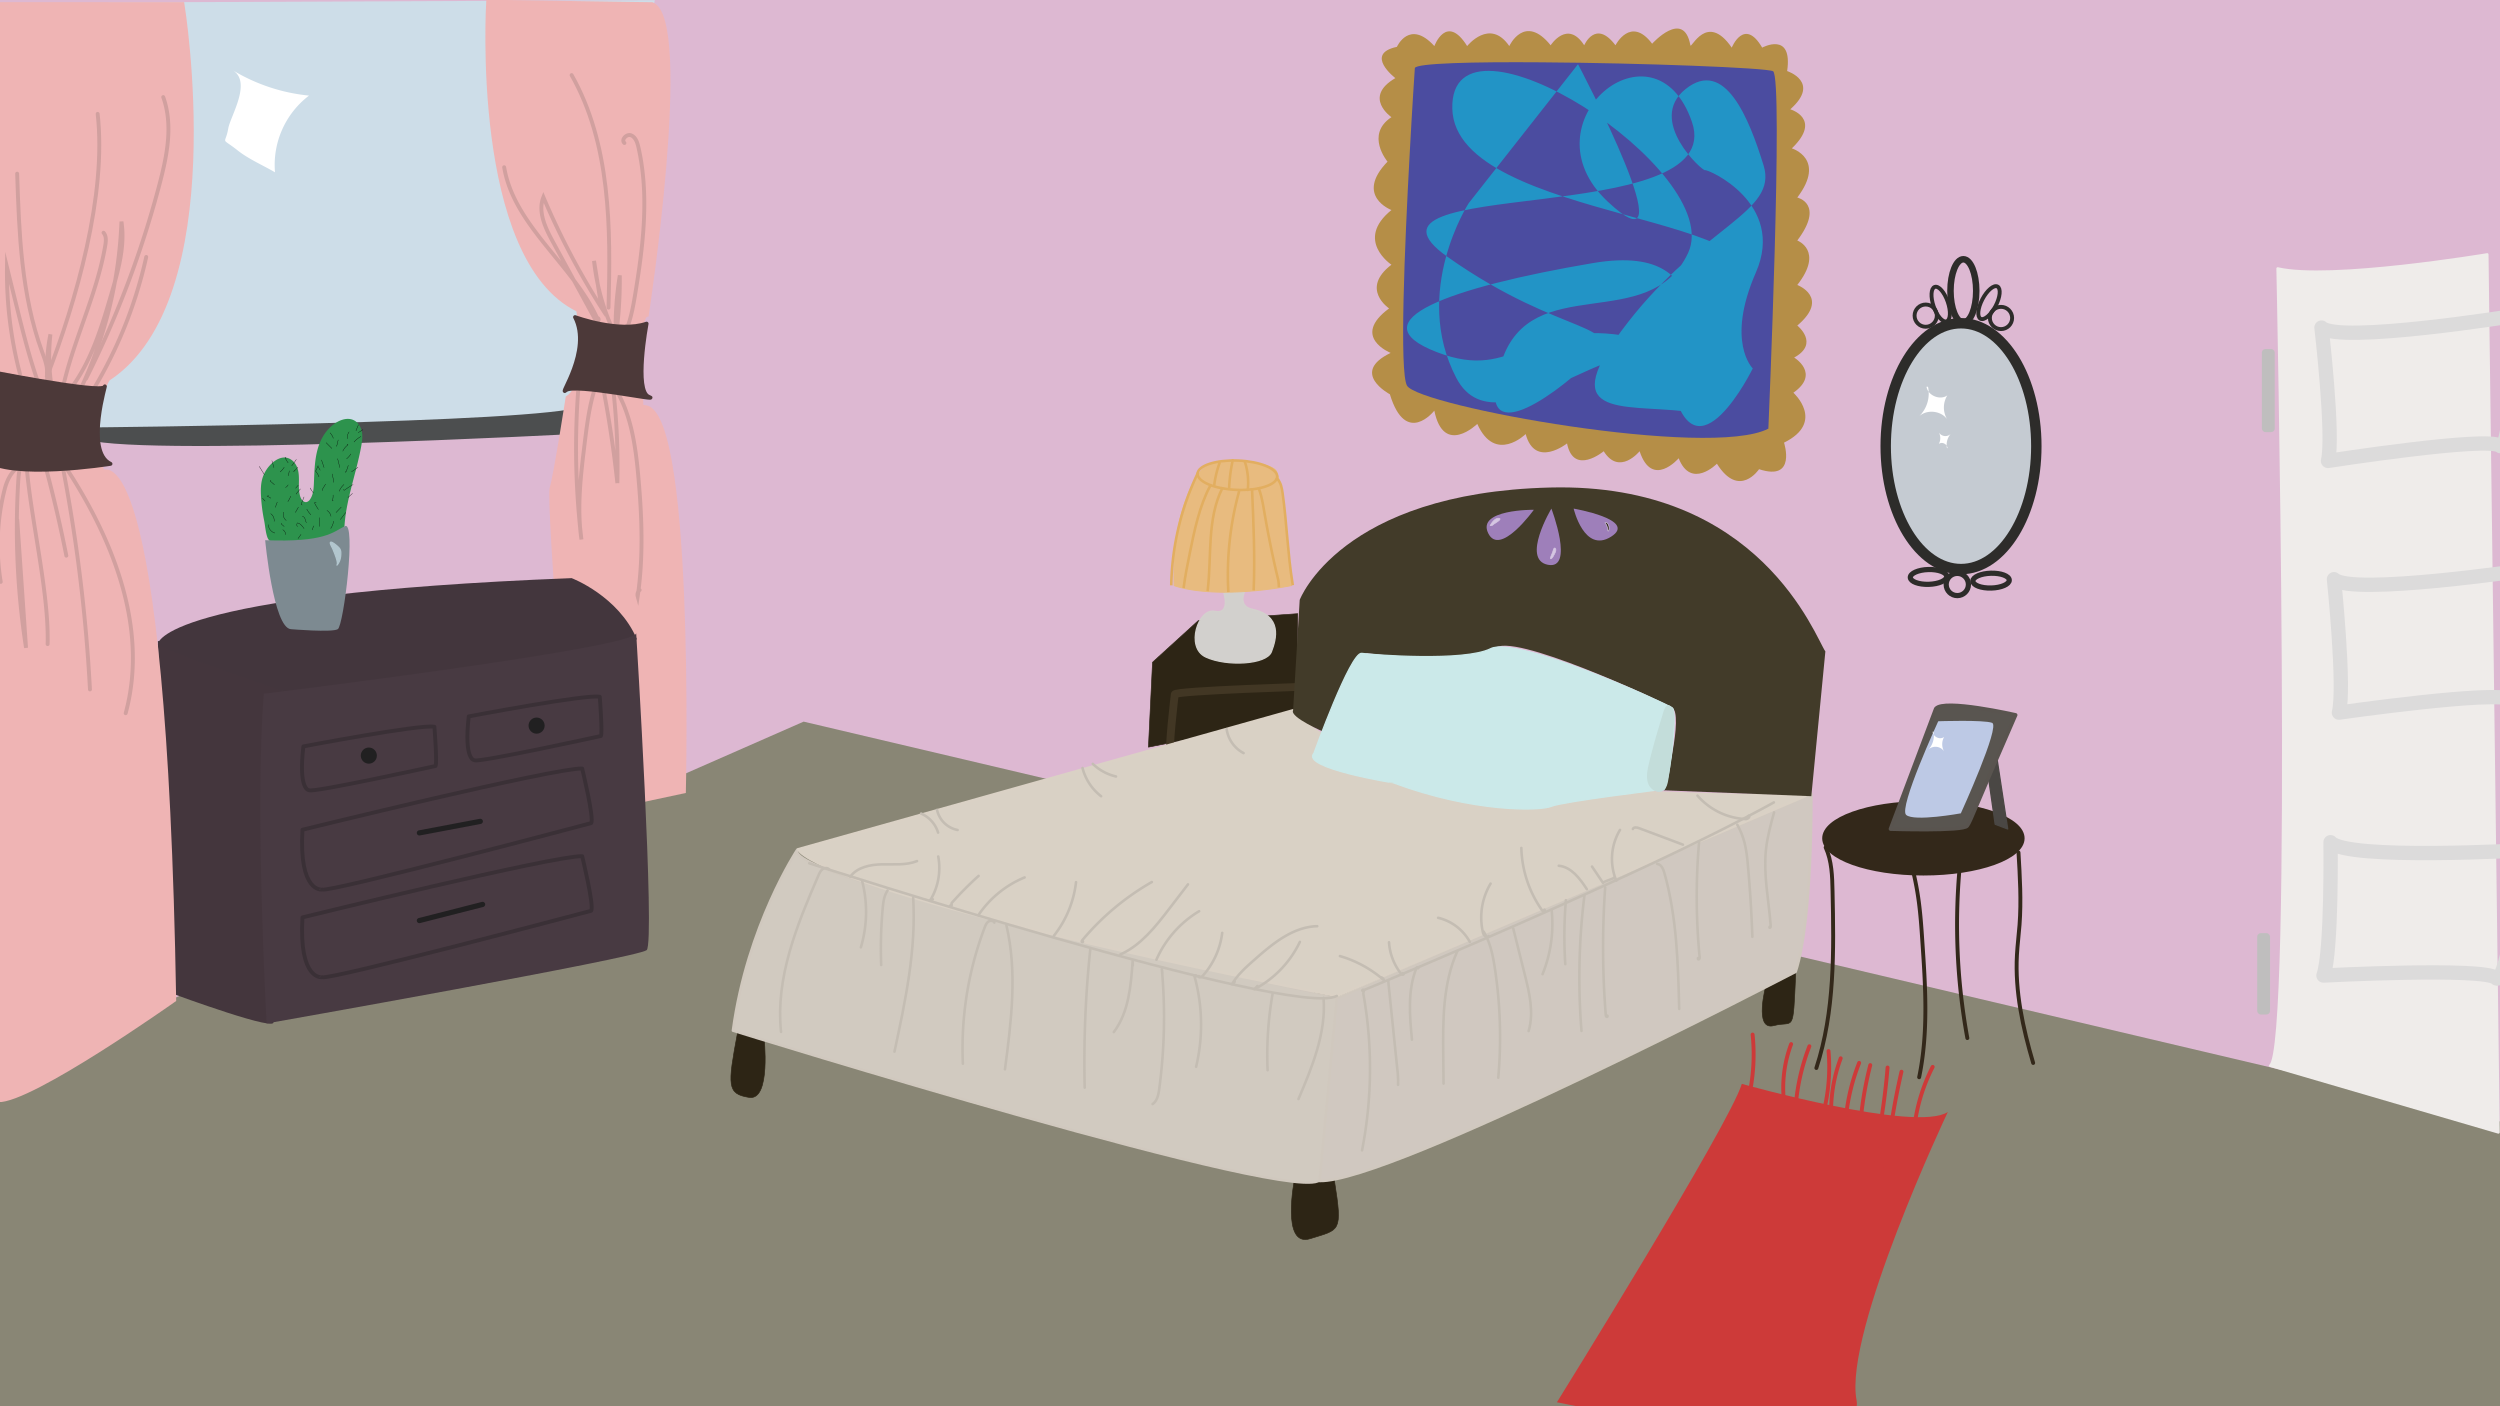 <svg xmlns="http://www.w3.org/2000/svg" width="677.33mm" height="381mm" viewBox="0 0 1920 1080"><rect x="0" y="0" width="1920" height="1080" fill="#808080" stroke="none"/><defs><style>.cls-1,.cls-2{fill:#ddb8d2;}.cls-2{stroke:#ddb8d2;}.cls-2,.cls-45,.cls-48,.cls-7,.cls-8{stroke-miterlimit:10;}.cls-3{fill:#898675;}.cls-4{fill:#cddde8;}.cls-5{fill:#fff;}.cls-6{fill:#4c4e4f;}.cls-7{fill:#efb4b4;stroke:#efb4b4;}.cls-14,.cls-16,.cls-17,.cls-18,.cls-19,.cls-20,.cls-22,.cls-23,.cls-24,.cls-25,.cls-28,.cls-30,.cls-31,.cls-33,.cls-34,.cls-35,.cls-37,.cls-38,.cls-39,.cls-40,.cls-45,.cls-49,.cls-51,.cls-52,.cls-7,.cls-8,.cls-9{stroke-linecap:round;}.cls-13,.cls-33,.cls-35,.cls-39,.cls-45,.cls-7,.cls-8,.cls-9{stroke-width:3px;}.cls-13,.cls-14,.cls-17,.cls-20,.cls-21,.cls-25,.cls-33,.cls-38,.cls-39,.cls-40,.cls-45,.cls-48,.cls-52,.cls-8{fill:none;}.cls-8{stroke:#d1a09f;}.cls-9{fill:#4c3939;stroke:#4c3939;}.cls-13,.cls-14,.cls-16,.cls-17,.cls-18,.cls-19,.cls-20,.cls-21,.cls-22,.cls-23,.cls-24,.cls-25,.cls-28,.cls-30,.cls-31,.cls-32,.cls-33,.cls-34,.cls-35,.cls-37,.cls-38,.cls-39,.cls-40,.cls-49,.cls-51,.cls-52,.cls-9{stroke-linejoin:round;}.cls-10{fill:#44363d;}.cls-11{fill:#43363d;}.cls-12{fill:#483a42;}.cls-13{stroke:#3a3036;}.cls-14{stroke:#212021;}.cls-14,.cls-40{stroke-width:4px;}.cls-15{fill:#212021;}.cls-16,.cls-31{fill:#2d2515;}.cls-16{stroke:#2d2515;}.cls-16,.cls-30,.cls-31{stroke-width:0.5px;}.cls-17{stroke:#423724;stroke-width:6px;}.cls-18{fill:#d2d0cd;stroke:#d3d1cd;}.cls-19{fill:#e8bb7f;stroke:#e8bb7e;stroke-width:0.75px;}.cls-20,.cls-21{stroke:#e2ae60;}.cls-20,.cls-21,.cls-22,.cls-23,.cls-24,.cls-25,.cls-32,.cls-51{stroke-width:2px;}.cls-21,.cls-32{stroke-linecap:square;}.cls-22{fill:#d1cac0;}.cls-22,.cls-23{stroke:#d0c8be;}.cls-23{fill:#d0c8c0;}.cls-24{fill:#d9d1c5;stroke:#dad1c5;}.cls-25{stroke:#c4bdb3;}.cls-26{fill:#423b29;}.cls-27{fill:#9e7fba;}.cls-28{fill:#cbe9e9;stroke:#cbe9e9;}.cls-29{fill:#c3ddda;}.cls-30{fill:#d5c6e2;}.cls-30,.cls-31{stroke:#d5c6e2;}.cls-32{fill:#33281a;}.cls-32,.cls-33{stroke:#33281a;}.cls-34{fill:#4a4744;stroke:#4a4744;}.cls-35{fill:#595550;stroke:#59544f;}.cls-36{fill:#bdc9e5;}.cls-37{fill:#c5cbd2;stroke-width:8px;}.cls-37,.cls-38,.cls-39,.cls-40{stroke:#2d2c2a;}.cls-38{stroke-width:5px;}.cls-41{fill:#b58e47;}.cls-42{fill:#4b4ca0;}.cls-43{fill:#2294c6;}.cls-44{fill:#cd3a39;}.cls-45{stroke:#cd3a39;}.cls-46{fill:#2d934d;}.cls-47{fill:#7d8a91;}.cls-48{stroke:#020202;stroke-width:0.25px;}.cls-49{fill:#b2c6ce;stroke:#b2c6ce;}.cls-50{fill:#bfbebe;}.cls-51{fill:#efecea;stroke:#efecea;}.cls-52{stroke:#dcdbdb;stroke-width:11px;}</style></defs><title>vaerelse</title><g id="værelse"><polygon class="cls-1" points="-3.93 831.3 672.48 556.1 672.48 -2.48 -3.93 -2.48 -3.93 831.3"/><polygon class="cls-2" points="617.04 571.18 617.04 0.52 1926.53 0.52 1926.53 885.74 617.04 571.18"/><polygon class="cls-3" points="-0.04 825.43 617.17 554.21 1920.53 861.41 1920.53 1080.05 -6.93 1080.05 -0.04 825.43"/><g id="vindue"><polygon class="cls-4" points="63.4 336.35 435.6 318.37 502.87 0.12 83.18 1.91 63.4 336.35"/><path class="cls-5" d="M178.69,53.91a139.65,139.65,0,0,0,58.64,19.51,66.88,66.88,0,0,0-26.13,58.9c-9.19-5.37-20.13-10.07-28.48-16.65-13.8-10.88-9.71-3.7-7.42-17C176.93,89.22,193.7,63,178.69,53.91Z"/><path class="cls-6" d="M69.7,328.26s344.77-3.15,377.59-16.18l3.78,20.71S90.82,352.09,63.4,336.35,69.7,328.26,69.7,328.26Z"/></g><g id="gardin2"><path class="cls-7" d="M374.91,1.32S362.73,198.92,444,238.07c0,0,10.15,55.55-8.13,67.39,0,0-9.14,59.19-12.19,69.2S439.92,626,439.92,626l85.33-18.22s7.11-305-32.51-295c0,0-5.08-69.2,4.06-71,0,0,34.54-225.82,4.07-238.57Z"/><path class="cls-8" d="M445.13,287.34a596.75,596.75,0,0,0,1.42,127c-3.52-24.57-.5-49.57,2.52-74.21,2.21-18,4.51-36.33,12.06-52.76q8.52,41.48,13,83.68a525.36,525.36,0,0,0-3.62-75.86c14,20.64,17.57,46.52,19.78,71.44,2.7,30.41,3.88,61.18-.54,91.39a4.81,4.81,0,0,1,1.49-4.9"/><path class="cls-8" d="M479.54,109.82c-2.73-2.46,1.71-7.22,5.13-5.89s4.77,5.41,5.6,9c8.5,37.16,3.69,76-2.55,113.62-2.5,15.1-5.71,31.13-16.28,42.06A312.88,312.88,0,0,0,476,211.46a258.07,258.07,0,0,0-3.19,46.29,170.53,170.53,0,0,1-16.6-57.43L462,236.45a587.26,587.26,0,0,1-44.67-85c-4.41,11.18,1.48,23.56,7.21,34.1l32,58.8c.56,1,1.45,2.25,2.61,2s.45-2.63-.38-1.78c-18.84-41.38-64-71.21-71.57-116.13"/><path class="cls-9" d="M441.64,243.54s33.67,12.4,54.94,5c0,0-9.75,52.09,1.77,56.22s-57.59-10.75-63.79-5S454.93,269.17,441.64,243.54Z"/><path class="cls-8" d="M439,57.67c30,53,30.08,117.52,28.34,178.61"/></g><g id="kommode"><path class="cls-10" d="M121.22,492.59c.17-4.28,103.23,40.76,103.23,40.76s-23.22,240.2-15,250.69-76.32-20.69-76.32-20.69S121.06,496.88,121.22,492.59Z"/><path class="cls-11" d="M121.31,494.56S121,456.42,439,444c0,0,36,13.61,50.16,47,0,0-267.64,53.7-268.76,40.89C220.37,531.88,116.1,496.17,121.31,494.56Z"/><path class="cls-12" d="M202.64,532.79S492.57,497.25,488.57,486c0,0,14.74,237.75,8.09,243.68S204.77,786,204.77,786,195.5,619.08,202.64,532.79Z"/><path class="cls-13" d="M233,573.22s90.9-17.28,100.61-15.07c0,0,2.21,27.91.88,30.13,0,0-94.87,20.82-97.07,18.6C237.37,606.88,229,607.32,233,573.22Z"/><path class="cls-13" d="M360,550.18s90.9-17.28,100.61-15.06c0,0,2.2,27.91.88,30.12,0,0-94.87,20.82-97.08,18.61C364.45,583.85,356.07,584.29,360,550.18Z"/><path class="cls-13" d="M232.3,637.22s193.48-47.59,214.81-47c0,0,9.39,38.49,6.9,41.93,0,0-201.47,53.57-206.6,51C247.41,683.2,229.38,686,232.3,637.22Z"/><path class="cls-13" d="M232.3,704.55s193.48-47.59,214.81-47c0,0,9.39,38.49,6.9,41.93,0,0-201.47,53.58-206.6,51C247.41,750.54,229.38,753.32,232.3,704.55Z"/><line class="cls-14" x1="322.09" y1="639.66" x2="368.86" y2="630.8"/><line class="cls-14" x1="322.09" y1="706.99" x2="370.63" y2="694.59"/><ellipse class="cls-15" cx="283.26" cy="580.3" rx="6.18" ry="6.2"/><ellipse class="cls-15" cx="412.11" cy="557.27" rx="6.18" ry="6.2"/></g><g id="sengebord1"><polygon class="cls-16" points="882 573.8 885.15 508.62 920.21 476.7 996.63 471.31 995.73 550.87 882 573.8"/><path class="cls-17" d="M902.23,533.34s-5.62,45.63-3.14,50.35,115.07-33.27,115.07-33.27l-1.35-23.37S900.88,530.42,902.23,533.34Z"/><path class="cls-18" d="M940,455.57s5.17,16.64-7.19,13.94-22.7,27.64-6.74,35.06,46.52,5.85,50.34-4,8.77-27.87-15.28-32.82c0,0-10.57-1.57-5-14.38S940,455.57,940,455.57Z"/><path class="cls-19" d="M940.22,454.82a279.26,279.26,0,0,0,51.62-5.09s-6.43-81.44-12.07-88.55c-6.66-7.42-52.92-11.47-58.49,2.24,0,0-21.81,26.3-19.49,86.31,0,0,12.25,5,38.43,5.09"/><ellipse class="cls-20" cx="950.26" cy="364.95" rx="11.27" ry="30.57" transform="translate(549.49 1300.66) rotate(-87.82)"/><path class="cls-21" d="M929.5,373c-8.31,15.52-12.14,34.06-15.8,52.13-1.72,8.44-3.43,16.9-4.56,25.46"/><path class="cls-21" d="M919.71,363.79a207.84,207.84,0,0,0-20.16,84.76"/><path class="cls-21" d="M938.68,375.05c-11.72,23.44-8.13,52.21-11.13,78"/><path class="cls-21" d="M951.44,378a242,242,0,0,0-8.12,75.69"/><path class="cls-21" d="M961.58,376c1.12,25.48,2.24,51,1.27,76.47"/><path class="cls-21" d="M966.71,375.05c.71,1.93,1.34,3.93,1.87,5.95,1,3.94,1.69,8,2.38,12q4.27,25.1,10.09,49.81a29.24,29.24,0,0,1,1.1,7.34"/><path class="cls-21" d="M980.9,367.69c2.78,2.79,3.56,7.05,4.12,11,3.24,23.17,3.93,46.69,7.69,69.77"/><path class="cls-20" d="M936.57,355.74a78.81,78.81,0,0,0-4.09,17.16"/><path class="cls-20" d="M946.74,353.53A122.8,122.8,0,0,0,944,374.21"/><path class="cls-20" d="M956.13,354.88a52.09,52.09,0,0,1,2.16,21.37"/></g><g id="seng"><path class="cls-16" d="M586.72,796.06s5.7,49.45-11.38,46.75-16.49-9-9-49.15S586.72,796.06,586.72,796.06Z"/><path class="cls-16" d="M994.28,905.14s-10.78,53.34,12,46.15,24.88-4.49,18.58-44.35S994.28,905.14,994.28,905.14Z"/><path class="cls-16" d="M1356.29,756.5s-9.59,35.36,6,31.17,14.68,7.79,16.78-39.56S1356.29,756.5,1356.29,756.5Z"/><path class="cls-22" d="M612.37,652.51s-38.61,58.14-49.47,139c0,0,443.38,137.86,451.22,113.88l14.48-139.05S597.89,675.89,612.37,652.51Z"/><path class="cls-23" d="M1026.65,766.69l364.41-157s1.2,96.5-12,136.65c0,0-311.66,162.43-365.61,160.63Z"/><path class="cls-24" d="M1026.65,764.89l359.61-153.43c-158.1-2.91-343.5-5.87-393.17-65.93l-380,106.68S617.89,684,1026.65,764.89Z"/><path class="cls-25" d="M1362.48,623.93c-2.56,9.31-5.14,18.68-6.19,28.28-2.13,19.57,2.15,39.19,3.61,58.82,0,.59-.05,1.38-.63,1.5s-.36-1.18,0-.71"/><path class="cls-25" d="M1304.85,647.28a487.66,487.66,0,0,0,.44,87.55c.07.76,0,1.74-.72,1.95s-.68-1.45-.12-.95"/><path class="cls-25" d="M1272.72,663.52c3.09.27,4.65,3.8,5.49,6.79,9.57,33.82,10.53,69.39,11.42,104.53"/><path class="cls-25" d="M1232.78,681.51a658,658,0,0,0,.44,97.88c0,.64.24,1.44.87,1.56s.61-1.27.08-.9"/><path class="cls-25" d="M1216.81,688a513.41,513.41,0,0,0-2.23,103.69"/><path class="cls-25" d="M1119.32,730.32c-11.31,25-11.21,53.45-10.9,80.88l.23,21"/><path class="cls-25" d="M1202.6,691.37a333.39,333.39,0,0,0-.46,49.06"/><path class="cls-25" d="M1140.63,718.5l-1.19-3c5,8.16,7,17.82,8.48,27.31a350,350,0,0,1,2.74,84.87"/><path class="cls-25" d="M1191.68,699.14a102.35,102.35,0,0,1-7,49"/><path class="cls-25" d="M1162.15,713l8.83,35.25c3.62,14.4,7.22,29.3,3,43.61"/><path class="cls-25" d="M1066.17,753.39l6.93,67.44a77.75,77.75,0,0,1,.61,12.29"/><path class="cls-25" d="M1089.1,743.65c.46-.23,0-1-.53-.9s-.75.64-.94,1.12c-6.65,17.16-5,36.27-3.25,54.6"/><path class="cls-25" d="M1046.05,883.46a325.81,325.81,0,0,0,1-120.24c-.17-1,.65-2,.3-2.89s-1.78.74-.85.44c0,0,213.93-88.18,315.82-144.52"/><path class="cls-25" d="M1334.26,633.44a58.69,58.69,0,0,1,5.86,15.12,111.56,111.56,0,0,1,2.18,15.25q2.57,27.77,3.51,55.63"/><path class="cls-25" d="M977.42,762.92a271.22,271.22,0,0,0-3.9,59"/><path class="cls-25" d="M918.93,749.73a.87.87,0,0,0-1.62-.15,139.47,139.47,0,0,1,1.3,69.73"/><path class="cls-25" d="M892.73,747.33l-.44-3.21a414.19,414.19,0,0,1-2,92.24c-.58,4.29-1.52,9.07-5.08,11.54"/><path class="cls-25" d="M870,741.49l-.13-3.47c-1.27,19.08-3,39.35-14.47,54.62"/><path class="cls-25" d="M837.42,728.31a829.76,829.76,0,0,0-4.37,107"/><path class="cls-25" d="M772.92,710.69c8.53,36.07,3.73,73.8-1.12,110.55"/><path class="cls-25" d="M701.32,689.55c2.43,39.72-6,79.21-14.36,118.11"/><path class="cls-25" d="M763.66,708.55c-.75-1.6-3.14-1.76-4.59-.74s-2.17,2.75-2.8,4.4A261.1,261.1,0,0,0,739.51,816.9"/><path class="cls-25" d="M681.61,683.94c-2.66,4-3.27,9-3.7,13.73a340.31,340.31,0,0,0-1.16,43.43"/><path class="cls-25" d="M637,667.93c-1.1-1.61-3.65-1.56-5.23-.42s-2.43,3-3.21,4.81c-16.6,38.24-33.12,78.76-28.72,120.21"/><path class="cls-25" d="M662,676.18a94.83,94.83,0,0,1-.85,51.36"/><path class="cls-25" d="M965.66,757.27l-2.24,2.46a80.28,80.28,0,0,0,34.89-36.35"/><path class="cls-25" d="M948.22,753.77a3.05,3.05,0,0,1-2.07,2.15c4.23-7.29,10.66-13,17-18.6,14-12.42,29.74-25.53,48.47-26"/><path class="cls-25" d="M920.6,749.67c-.47,1.26,1.93,1.07,2.83.08a60.79,60.79,0,0,0,15.23-33.3"/><path class="cls-25" d="M888.11,737.08a81.88,81.88,0,0,1,32.83-37.28"/><path class="cls-25" d="M860.49,733c15.8-7.11,27-21.38,37.53-35.12l14.33-18.68"/><path class="cls-25" d="M831.68,723.05c.27.4-.65.67-.84.23s.14-.93.45-1.3A196.87,196.87,0,0,1,884.6,677.4"/><path class="cls-25" d="M809.4,718.64a81.38,81.38,0,0,0,17-41.13"/><path class="cls-25" d="M751.4,702.86a79.14,79.14,0,0,1,35.51-29"/><path class="cls-25" d="M716.4,690.67l-2.24,1.19a47.75,47.75,0,0,0,6.41-34.06"/><path class="cls-25" d="M653,673.28c5.35-7.3,15.36-9.3,24.41-9.47s18.46.88,26.87-2.5"/><path class="cls-25" d="M730.16,695.4c-.45-.33-.55.86,0,.8s.75-.77.71-1.32-.16-1.18.21-1.59a263.23,263.23,0,0,1,20.46-20.59"/><path class="cls-25" d="M1060.78,750.62a2.69,2.69,0,0,1,2,2.11,88.73,88.73,0,0,0-33.71-18.46"/><path class="cls-25" d="M1128.83,723.38a37.79,37.79,0,0,0-24.35-18.51"/><path class="cls-25" d="M1077.12,747.74c-.14-.78,1.32.23.65.65s-1.49-.25-2-.88a43.54,43.54,0,0,1-9-23.83"/><path class="cls-25" d="M1143.13,718.92c-.78,2-3.61-.3-4.12-2.35a50.8,50.8,0,0,1,5.75-37.94"/><path class="cls-25" d="M1244.16,637.37a43.47,43.47,0,0,0-2.83,39l-1.57-2.58c.76.7-9.38,3.59-8.62,4.3l-8.46-12.56"/><path class="cls-25" d="M1218.7,682.9c-5.3-8.12-11.9-17.07-21.56-18"/><path class="cls-25" d="M1186.06,698.6c.66.14.3,1.32-.38,1.34s-1.2-.59-1.59-1.15a87.15,87.15,0,0,1-15.71-47.57"/><path class="cls-25" d="M1292.47,648.69,1258.7,636c-1.63-.61-4-.95-4.65.66"/><path class="cls-25" d="M1342.88,626.55c1.56.5-.58,2.58-2.21,2.51a52.54,52.54,0,0,1-37-18"/><path class="cls-25" d="M1016.49,766.36c2.09,26.88-8.69,52.89-19.26,77.69"/><path class="cls-25" d="M707.45,624.85a23.32,23.32,0,0,1,13,14.57"/><path class="cls-25" d="M719.66,622a20.09,20.09,0,0,0,15.77,15.43"/><path class="cls-25" d="M831.39,589.85a39.8,39.8,0,0,0,14.24,21.63"/><path class="cls-25" d="M942.06,560a24.91,24.91,0,0,0,13,18.38"/><path class="cls-25" d="M839.27,586.66a38.27,38.27,0,0,0,17.79,9.68"/><path class="cls-26" d="M1190.57,374.41c-161.37,4-192.39,86.31-192.39,86.31l-5.09,84.81c-2.85,5.24,24,16.78,24,16.78,24.72-66.08,33.56-60.53,33.56-60.53s85.11,10.19,97.1-3.6,126.46,39.41,136.25,45-6.28,63.77-6.28,63.77l113.37,4.53,10.79-111.18C1394.2,489.49,1352,370.37,1190.57,374.41Z"/><path class="cls-27" d="M1178,391.5s-44.06-.45-35.07,18S1178,391.5,1178,391.5Z"/><path class="cls-27" d="M1191.47,390.6s-23.37,39.1-2.69,43.15S1191.47,390.6,1191.47,390.6Z"/><path class="cls-27" d="M1208.55,390.6s8.1,34.61,28.77,21.57S1208.55,390.6,1208.55,390.6Z"/><path class="cls-25" d="M621.49,663s371,119.76,405.16,101.89"/><path class="cls-28" d="M1009.1,578.49s28.14-77.91,36.7-76.71,78.9,6.59,99.09-3.6,135.78,42.55,139.45,45.55-.61,47.95-6.11,62.33c0,0-78.37,9.52-86.86,13.19s-59.94,4.8-121.1-18C1070.27,601.27,998.7,589.88,1009.1,578.49Z"/><path class="cls-29" d="M1281.3,598.53c-.51,3.11-1.24,6.51-3.61,8.4-3.87,3.1-9.87-.08-11.75-4.83s-.86-10.19.3-15.2c2.93-12.58,6.65-24.94,10.37-37.29,1.17-3.89,2.83-11.13,7.36-6.45,3.29,3.4,1.44,12.64,1.27,17A309.72,309.72,0,0,1,1281.3,598.53Z"/><path class="cls-30" d="M1192.7,423.07c-.49,1.91-1.61,3.63-2,5.56a.58.58,0,0,0,0,.32c.12.31.59.21.85,0a6.35,6.35,0,0,0,1.6-2.16c.61-1.13,2.39-4,1.55-5.36C1193.61,419.76,1192.88,422.32,1192.7,423.07Z"/><path class="cls-31" d="M1234.68,406.87a1.41,1.41,0,0,0,.1.68.45.45,0,0,0,.58.21,6,6,0,0,0-.3-5.19c-.33-.58-1.14-1.58-1.94-1.29s-.27.32,0,.82A8.93,8.93,0,0,1,1234.68,406.87Z"/><path class="cls-30" d="M1144.46,403.66a2.15,2.15,0,0,0,1.48-.12,3.93,3.93,0,0,0,1-.76c.8-.75,7.63-4.31,4.07-4.75C1148,397.67,1145,402.32,1144.46,403.66Z"/></g><g id="sengebord2"><ellipse class="cls-32" cx="1477.17" cy="643.82" rx="76.72" ry="27.57"/><path class="cls-33" d="M1402.11,650.82c4.74,10.4,5.05,22.19,5.29,33.61,1,45.68,1.76,92.38-12.44,135.8"/><path class="cls-33" d="M1469.3,669.15a227.9,227.9,0,0,1,4.32,23.21c1.28,9.64,2,19.36,2.63,29.07,2.44,35.34,4.85,71.2-2.35,105.88"/><path class="cls-33" d="M1505.57,660.57a484.64,484.64,0,0,0,5.35,136.66"/><path class="cls-33" d="M1550.2,654.72c1.1,18.5,2.19,37.06.81,55.53-.58,7.71-1.58,15.39-2,23.11-1.57,28.07,4.51,56,12.47,83"/><polygon class="cls-34" points="1541.9 636.63 1533.51 581.49 1526.32 591.08 1532.31 633.03 1541.9 636.63"/><path class="cls-35" d="M1486.76,544.33,1452,636.63s55.74,1.8,58.74-2.4,5.39-12.58,37.16-85.1C1547.9,549.13,1492.76,536.54,1486.76,544.33Z"/><path class="cls-36" d="M1488.56,553.92s34.76-1.2,41.36,1.2-24,69.52-24,69.52-36,6.6-42,1.2S1488.56,553.92,1488.56,553.92Z"/></g><path class="cls-5" d="M1484.87,561.92a15.58,15.58,0,0,1-3.72,13.62A7.94,7.94,0,0,1,1493,577a11.42,11.42,0,0,1,.11-11.05c-3.11,2.45-8.36.1-8.88-4"/><g id="spejl"><ellipse class="cls-37" cx="1506.06" cy="342.65" rx="57.84" ry="94.4"/><ellipse class="cls-38" cx="1507.86" cy="223.38" rx="9.89" ry="24.27"/><ellipse class="cls-39" cx="1527.63" cy="232.48" rx="13.98" ry="5.69" transform="translate(611.61 1476.91) rotate(-62.3)"/><ellipse class="cls-39" cx="1490.47" cy="233.68" rx="5.69" ry="13.98" transform="translate(5.34 499.16) rotate(-19.05)"/><circle class="cls-39" cx="1478.94" cy="242.41" r="8.54"/><circle class="cls-39" cx="1536.77" cy="244.2" r="8.54"/><ellipse class="cls-40" cx="1479.68" cy="445.69" rx="13.98" ry="5.69" transform="matrix(1, -0.03, 0.03, 1, -11.95, 41.78)"/><ellipse class="cls-40" cx="1529.14" cy="445.89" rx="13.98" ry="5.69" transform="translate(-11.93 43.17) rotate(-1.61)"/><path class="cls-5" d="M1480.7,297a24.45,24.45,0,0,1-6.7,22.62c6-5.39,16.77-4.21,21.38,2.35a17.68,17.68,0,0,1,.19-18.34c-5.59,4.06-15,.16-16-6.6"/><path class="cls-5" d="M1495.27,344.15a12.84,12.84,0,0,1,2.83-10.86,5.86,5.86,0,0,1-9-1.13A9.52,9.52,0,0,1,1489,341c2.36-2,6.35-.08,6.74,3.16"/><circle class="cls-40" cx="1503.21" cy="448.88" r="8.54"/></g><g id="malleri"><path class="cls-41" d="M1067.42,302.79s-31.17-16.48.6-31.76c0,0-30.87-12.29-1.2-34.17,0,0-22.48-15,1.8-33.56,0,0-28.47-18.88,0-42,0,0-28.47-10.78-3-37.16,0,0-17.38-20.67,3-34.16,0,0-22.18-15.28,3-30,0,0-24.27-18.58,1.2-24,0,0,9.59-21.58,28.77-.6,0,0,9.29-25.47,25.18,0,0,0,17.38-21.88,32.36,0,0,0,11.69-25.47,31.77-.6,0,0,12.88-20.08,25.77,0,0,0,8.69-20.38,24,0,0,0,11.69-23.07,28.17-1.2,0,0,24.25-27,29.37,1.2.6,3.3,12.59-26.07,31.77,1.8,0,0,9.59-23.68,23.37,0,0,0,23.68-12.89,19.18,18,0,0,26.07,8.39,2.4,29.37,0,0,24.87,7.19,1.2,30,0,0,26.67,8.09,4.19,37.75,0,0,21.28,4.8,0,33,0,0,20.68,7.79,0,34.16,0,0,25.47,9.59,0,31.17,0,0,17.38,13.78-2.4,24.57,0,0,20.38,12.29-.6,27,0,0,24.88,22.48-7.19,38.36,0,0,9.89,30-19.18,20.38,0,0-15.28,23.07-32.36-4.2,0,0-19.78,20.08-29.37-4.19,0,0-20.38,23.67-30-5.4,0,0-15.58,19.18-27.57,0,0,0-23.07,19.18-28.17-6,0,0-24.57,19.48-31.76-7.19,0,0-23.38,23.07-37.16-7.79,0,0-25.78,25.17-33-10.19C1101.58,315.38,1079.71,343.25,1067.42,302.79Z"/><path class="cls-42" d="M1086.6,52.26s-2,29.32-4.06,67.67c-3.74,68.6-7.89,166.08-1.94,176.27,9.29,15.88,232.55,56.34,277.51,33,0,0,11.68-270,3.59-274.5-4.82-2.68-100.76-6.32-178-6.85C1131.41,47.45,1087.69,48.51,1086.6,52.26Z"/><path class="cls-43" d="M1128,156l83.91-106.69s88.11,166.63,22.78,105.49,36.26-144.14,64.73-61.13-276.6,40.75-187.6,103.69,140.85,50,109.08,80.31-90.5,70.42-67.72,0,113.57-20.08,143.24-83.31S1113.27-5,1115.37,83.43s279.3,80.91,218.76,145-1.5-44.95-110.88-26.37-181.9,44.35-119.87,68.33,68.93-27.57,151-11.39,89.9,62.63,40.15,56.94-102.19,6-44.35-68.33,115.38-84.51,104.29-120.47-29.67-83-59.94-58.74,13.49,63.54,15,62.34,62.33,25.17,39,78.51-2.4,73.72-2.4,73.72-44,89.61-61.73,13.79-131.56,59.63-166-6.59S1128,156,1128,156Z"/></g><g id="tæppe"><path class="cls-44" d="M1195.7,1076.94s133.06-214,142-244.54c0,0,134,37.76,158.23,21.58,0,0-80,169-70.12,221.16S1195.7,1076.94,1195.7,1076.94Z"/><path class="cls-45" d="M1346,794.54a147.08,147.08,0,0,1-3.44,50.3"/><path class="cls-45" d="M1375.59,801.87A95.7,95.7,0,0,0,1370,845"/><path class="cls-45" d="M1404.31,807.23a142,142,0,0,1-7.49,59.24"/><path class="cls-45" d="M1427.83,816.29a156.82,156.82,0,0,0-8.36,86.09"/><path class="cls-45" d="M1484.3,819.36a138,138,0,0,0-15,67"/><path class="cls-45" d="M1449.66,819.85A504.21,504.21,0,0,1,1436.79,899"/><path class="cls-45" d="M1389.61,803.52a163.06,163.06,0,0,0-9.27,82.91"/><path class="cls-45" d="M1460.33,823.07a566.5,566.5,0,0,0-12,74.15"/><path class="cls-45" d="M1413.66,812.77a116.59,116.59,0,0,0-5.3,62.69"/><path class="cls-45" d="M1436.37,818a272.12,272.12,0,0,0-8.41,59.41"/></g><g id="gardin1"><path class="cls-7" d="M140.14,3.11s37,226.52-57.11,288c0,0-18,26.59-4.23,71.53,0,0,47.59-34.85,55,405.34,0,0-110,77.94-135.37,77L-5.81,3.11Z"/><path class="cls-8" d="M.57,446.88a174.29,174.29,0,0,1,3-71.09c2.15-8.48,7.28-18.54,16.83-18.6,2.92,39.67,17.31,97.73,16.17,137.47"/><path class="cls-8" d="M69.09,529.47A1256.73,1256.73,0,0,0,46.52,350.05c-.24-1.2-.72-2.64-2-2.89s-1.9,2.18-.59,1.95c40.89,59.25,71,130.69,52.59,198.63"/><path class="cls-8" d="M15.35,287.17a307.79,307.79,0,0,1-10-82Q9,220.08,12.69,234.94c6.71,27.07,13.47,54.3,25.05,80-1.54-19.41-3.07-39.07,1-58.18a150.89,150.89,0,0,0,6.12,62.39c4.2-44.84,28.55-86.24,36-130.73.55-3.31.91-7-1.33-9.69"/><path class="cls-8" d="M47.72,306.52C68.11,284,77,254.83,85.27,226.63c5.45-18.46,10.94-37.54,8-56.46a331.2,331.2,0,0,1-32.72,131.5c-1.37,2.85-2,7.32,1.34,8,2.39.51,4.33-1.71,5.56-3.65a340.68,340.68,0,0,0,44.86-108.67"/><path class="cls-8" d="M13.25,399.34,20,497.55a598.4,598.4,0,0,1-5.91-129.21c.52-8.25,2.37-18.07,10.7-21.36,7.08,2.3,9.82,9.92,11.58,16.57q8.28,31.4,14.57,63.2"/><path class="cls-9" d="M-16.57,283.73s94.66,19.08,96.92,13.36-15.78,49.6,4.5,59.14c0,0-77.76,12.4-96.92-3.82S-16.57,283.73-16.57,283.73Z"/><path class="cls-8" d="M13.18,133.37c1.5,46.08,3.15,92.92,19.08,136.67,2.34,6.44,5,13.18,3.61,19.84C58.71,230.71,82,149.86,75,87.46"/><path class="cls-8" d="M66.09,290.8a768.76,768.76,0,0,0,56.48-149.53c5.75-21.93,10.44-45.26,2.79-66.7"/></g><g id="plante"><path class="cls-46" d="M200.47,381.37c-.26-4.63-.26-9.33,1-13.8a25.88,25.88,0,0,1,8-12.33c2.72-2.33,6.23-4.21,9.88-3.82,4.09.44,7.36,3.71,8.81,7.35s1.45,7.66,1.4,11.56-.12,7.9,1.24,11.58c.71,1.95,2.4,4,4.55,3.69a4.45,4.45,0,0,0,2.71-2c2.46-3.49,2.81-7.9,3-12.1.4-8.7.48-17.51,2.75-26s7.07-16.65,14.89-21.24c3.55-2.08,8-3.35,11.89-2s6.35,5,7.21,8.74.33,7.69-.34,11.49c-3.62,20.26-11.26,39.87-12.82,60.36a7.48,7.48,0,0,1-.52,2.65,8.42,8.42,0,0,1-1.55,2c-2.63,2.89-4.72,6.24-7.65,8.85-5.27,4.7-12.83,6.55-20.08,6.4-6.51-.14-12.86-1.74-19.05-3.54-4.11-1.2-8.92-2.34-10.44-6.57-1.42-3.94-1.7-9-2.54-13.1A128.93,128.93,0,0,1,200.47,381.37Z"/><path class="cls-47" d="M203.65,414.87s6.29,67.43,19.78,68.33c0,0,31.47,2.69,36,0s14.39-83.61,5.4-79.12S249.5,416.67,203.65,414.87Z"/><line class="cls-48" x1="255.2" y1="363.93" x2="256.39" y2="370.52"/><line class="cls-48" x1="274.97" y1="358.83" x2="269.88" y2="362.43"/><line class="cls-48" x1="250.4" y1="339.95" x2="254.9" y2="344.45"/><path class="cls-48" d="M266.89,341.5c-.3,0,.15-.48.28-.21s-.13.54-.36.72a12.37,12.37,0,0,0-3.56,4.52"/><path class="cls-48" d="M268.18,331.63a6.7,6.7,0,0,0-1.27,5.38"/><path class="cls-48" d="M271.87,339.51a17.77,17.77,0,0,1,5.38-4.29"/><path class="cls-48" d="M273.35,330.91l1.92-4.74"/><path class="cls-48" d="M275.07,332.3l3.72-2.37"/><path class="cls-48" d="M253.46,332.4a10.75,10.75,0,0,1,2.55,4.28"/><path class="cls-48" d="M258.23,342.38c-.14.09,0,.32.21.26s.21-.24.25-.4l1.05-4.43"/><path class="cls-48" d="M259.22,352.2a45.92,45.92,0,0,1,1.6,6.94"/><path class="cls-48" d="M266.12,352.41a14,14,0,0,0,3.35-3.83"/><path class="cls-48" d="M265.08,362.13l.46.59a32.11,32.11,0,0,0,1.95-5.39"/><path class="cls-48" d="M246.89,353.2q.92,3,2,5.92"/><path class="cls-48" d="M247.87,376.65c-.36.25-.5-.52-.27-.89l2.49-4.05"/><path class="cls-48" d="M255.7,384.41c.21,0,0,.39-.22.26s-.12-.39-.06-.59a12.36,12.36,0,0,0,.38-4"/><path class="cls-48" d="M260.45,377.35a14.72,14.72,0,0,1,3.76-5.3"/><path class="cls-48" d="M245,366.32a12,12,0,0,0-2.71-4.5c.19.16,2.2-4.32,2-4.17s-.09.48,0,.7l1.65,2.82"/><path class="cls-48" d="M238.55,374.94c.11-.11-.18-.25-.26-.11s0,.31.1.44l2.3,3.42"/><path class="cls-48" d="M263.6,375.9a1.29,1.29,0,0,0,.88.59,79.19,79.19,0,0,1,6.77-4.4"/><path class="cls-48" d="M267.15,382.17l3.62-3.27"/><path class="cls-48" d="M258,393.69l4.1-4.29"/><path class="cls-48" d="M261.31,399.08l4.28-5.56"/><path class="cls-48" d="M251.05,392a6.69,6.69,0,0,1,3.17,4.59"/><path class="cls-48" d="M254.3,405.28c-.11.3-.1.82-.26.4,1.23-1.4,1.81-3.73,2.35-5.49"/><path class="cls-48" d="M199.05,358.11l4,6.42"/><path class="cls-48" d="M208.8,353.72l1.6,5.45"/><path class="cls-48" d="M215.11,362.5a17.82,17.82,0,0,0,3.2-3.68"/><path class="cls-48" d="M208.1,368.69l-.53.85,3.29,2.76"/><path class="cls-48" d="M219.23,374.41a5.43,5.43,0,0,0,2.11-2.09"/><path class="cls-48" d="M221.52,365.46l.66-3.94"/><path class="cls-48" d="M219.84,351.92l-.9-.56a20.81,20.81,0,0,0,2.4,4.17"/><path class="cls-48" d="M226.45,361.57l-.79.36a16.71,16.71,0,0,0,3.05-3.18"/><path class="cls-48" d="M227,375l2.09-2.41"/><path class="cls-48" d="M201.53,382.53l2.1,2.39"/><path class="cls-48" d="M211.44,389.7l1.5-4.2"/><path class="cls-48" d="M206.36,380.75l-1.15.24,2.87,1.64"/><path class="cls-48" d="M221,384.9c0,1.28,1.77-2.93,2.4-3.89"/><path class="cls-48" d="M226.81,393.64l2.39-4.2"/><path class="cls-48" d="M216.21,401.8c-.37-.17-.31.58,0,.84l2.12,1.74"/><path class="cls-48" d="M228.45,404.45a2.35,2.35,0,0,1,.11-3"/><path class="cls-48" d="M235.59,391a20.41,20.41,0,0,0,3.19,4.37"/><path class="cls-48" d="M239.83,407.06a8.81,8.81,0,0,1,1.31-3.26"/><path class="cls-48" d="M242.86,386.15a1,1,0,0,0-1.36,0,47,47,0,0,0,3.06,5.16"/><path class="cls-48" d="M245.36,404.38l.15-6.89"/><path class="cls-48" d="M235.36,401.49a9.4,9.4,0,0,1-1.07-2.94c-.33-1-1.15-2-2.19-1.91"/><path class="cls-48" d="M217.91,393.24a5.64,5.64,0,0,0,2,6.51"/><path class="cls-48" d="M207.85,394.48a6.19,6.19,0,0,1,2.66,6"/><path class="cls-48" d="M206.09,402.88a6.9,6.9,0,0,0,5.08,6.51"/><path class="cls-48" d="M219.38,410.67a4.43,4.43,0,0,0-2.26-3.86"/><path class="cls-48" d="M228.83,413.68l2.4-3.3"/><path class="cls-48" d="M233.57,406c-1.27-1.81-2.7-3.74-4.83-4.34"/><path class="cls-48" d="M232.11,387.91l-.82-.68,2.24-5.66"/><path class="cls-48" d="M227.51,379.41c.09,0-.07.17-.12.08s0-.19.08-.27l3.28-3.79"/><path class="cls-48" d="M224,357.8q1.91-2.42,3.62-5"/><path class="cls-49" d="M260.8,421.32a5.56,5.56,0,0,1,.91,3.14c.11,3.93-.89,7.2-2.91,9.5,1.39-1.58-1.91-9.31-3.12-12.29-.54-1.33-2.78-4.79-1.67-5.24S259.87,419.93,260.8,421.32Z"/></g><g id="dør"><rect class="cls-50" x="1733.52" y="716.65" width="9.89" height="62.48" rx="2.75" ry="2.75" transform="translate(3476.93 1495.79) rotate(180)"/><path class="cls-51" d="M1910.19,195.42s-120.7,20.23-160.94,10.79c0,0,12.93,600.07-5.74,612.21l175.3,51.24Z"/><rect class="cls-50" x="1737.12" y="268.04" width="9.89" height="63.83" rx="2.75" ry="2.75" transform="translate(3484.12 599.9) rotate(180)"/><path class="cls-52" d="M1932.9,242.27s-136.71,22.07-150,9.3c0,0,9.67,83,5,102.41,0,0,122.76-19.1,131.92-11.64S1932.9,242.27,1932.9,242.27Z"/><path class="cls-52" d="M1942.57,437.37s-137,20.39-150.08,7.46c0,0,8.65,83.1,3.8,102.46,0,0,123-17.58,132-10S1942.57,437.37,1942.57,437.37Z"/><path class="cls-52" d="M1940,652.89s-138.25,8-150.14-6.08c0,0,1.14,83.54-5.44,102.39,0,0,124.06-6.45,132.41,1.91S1940,652.89,1940,652.89Z"/></g></g></svg>
